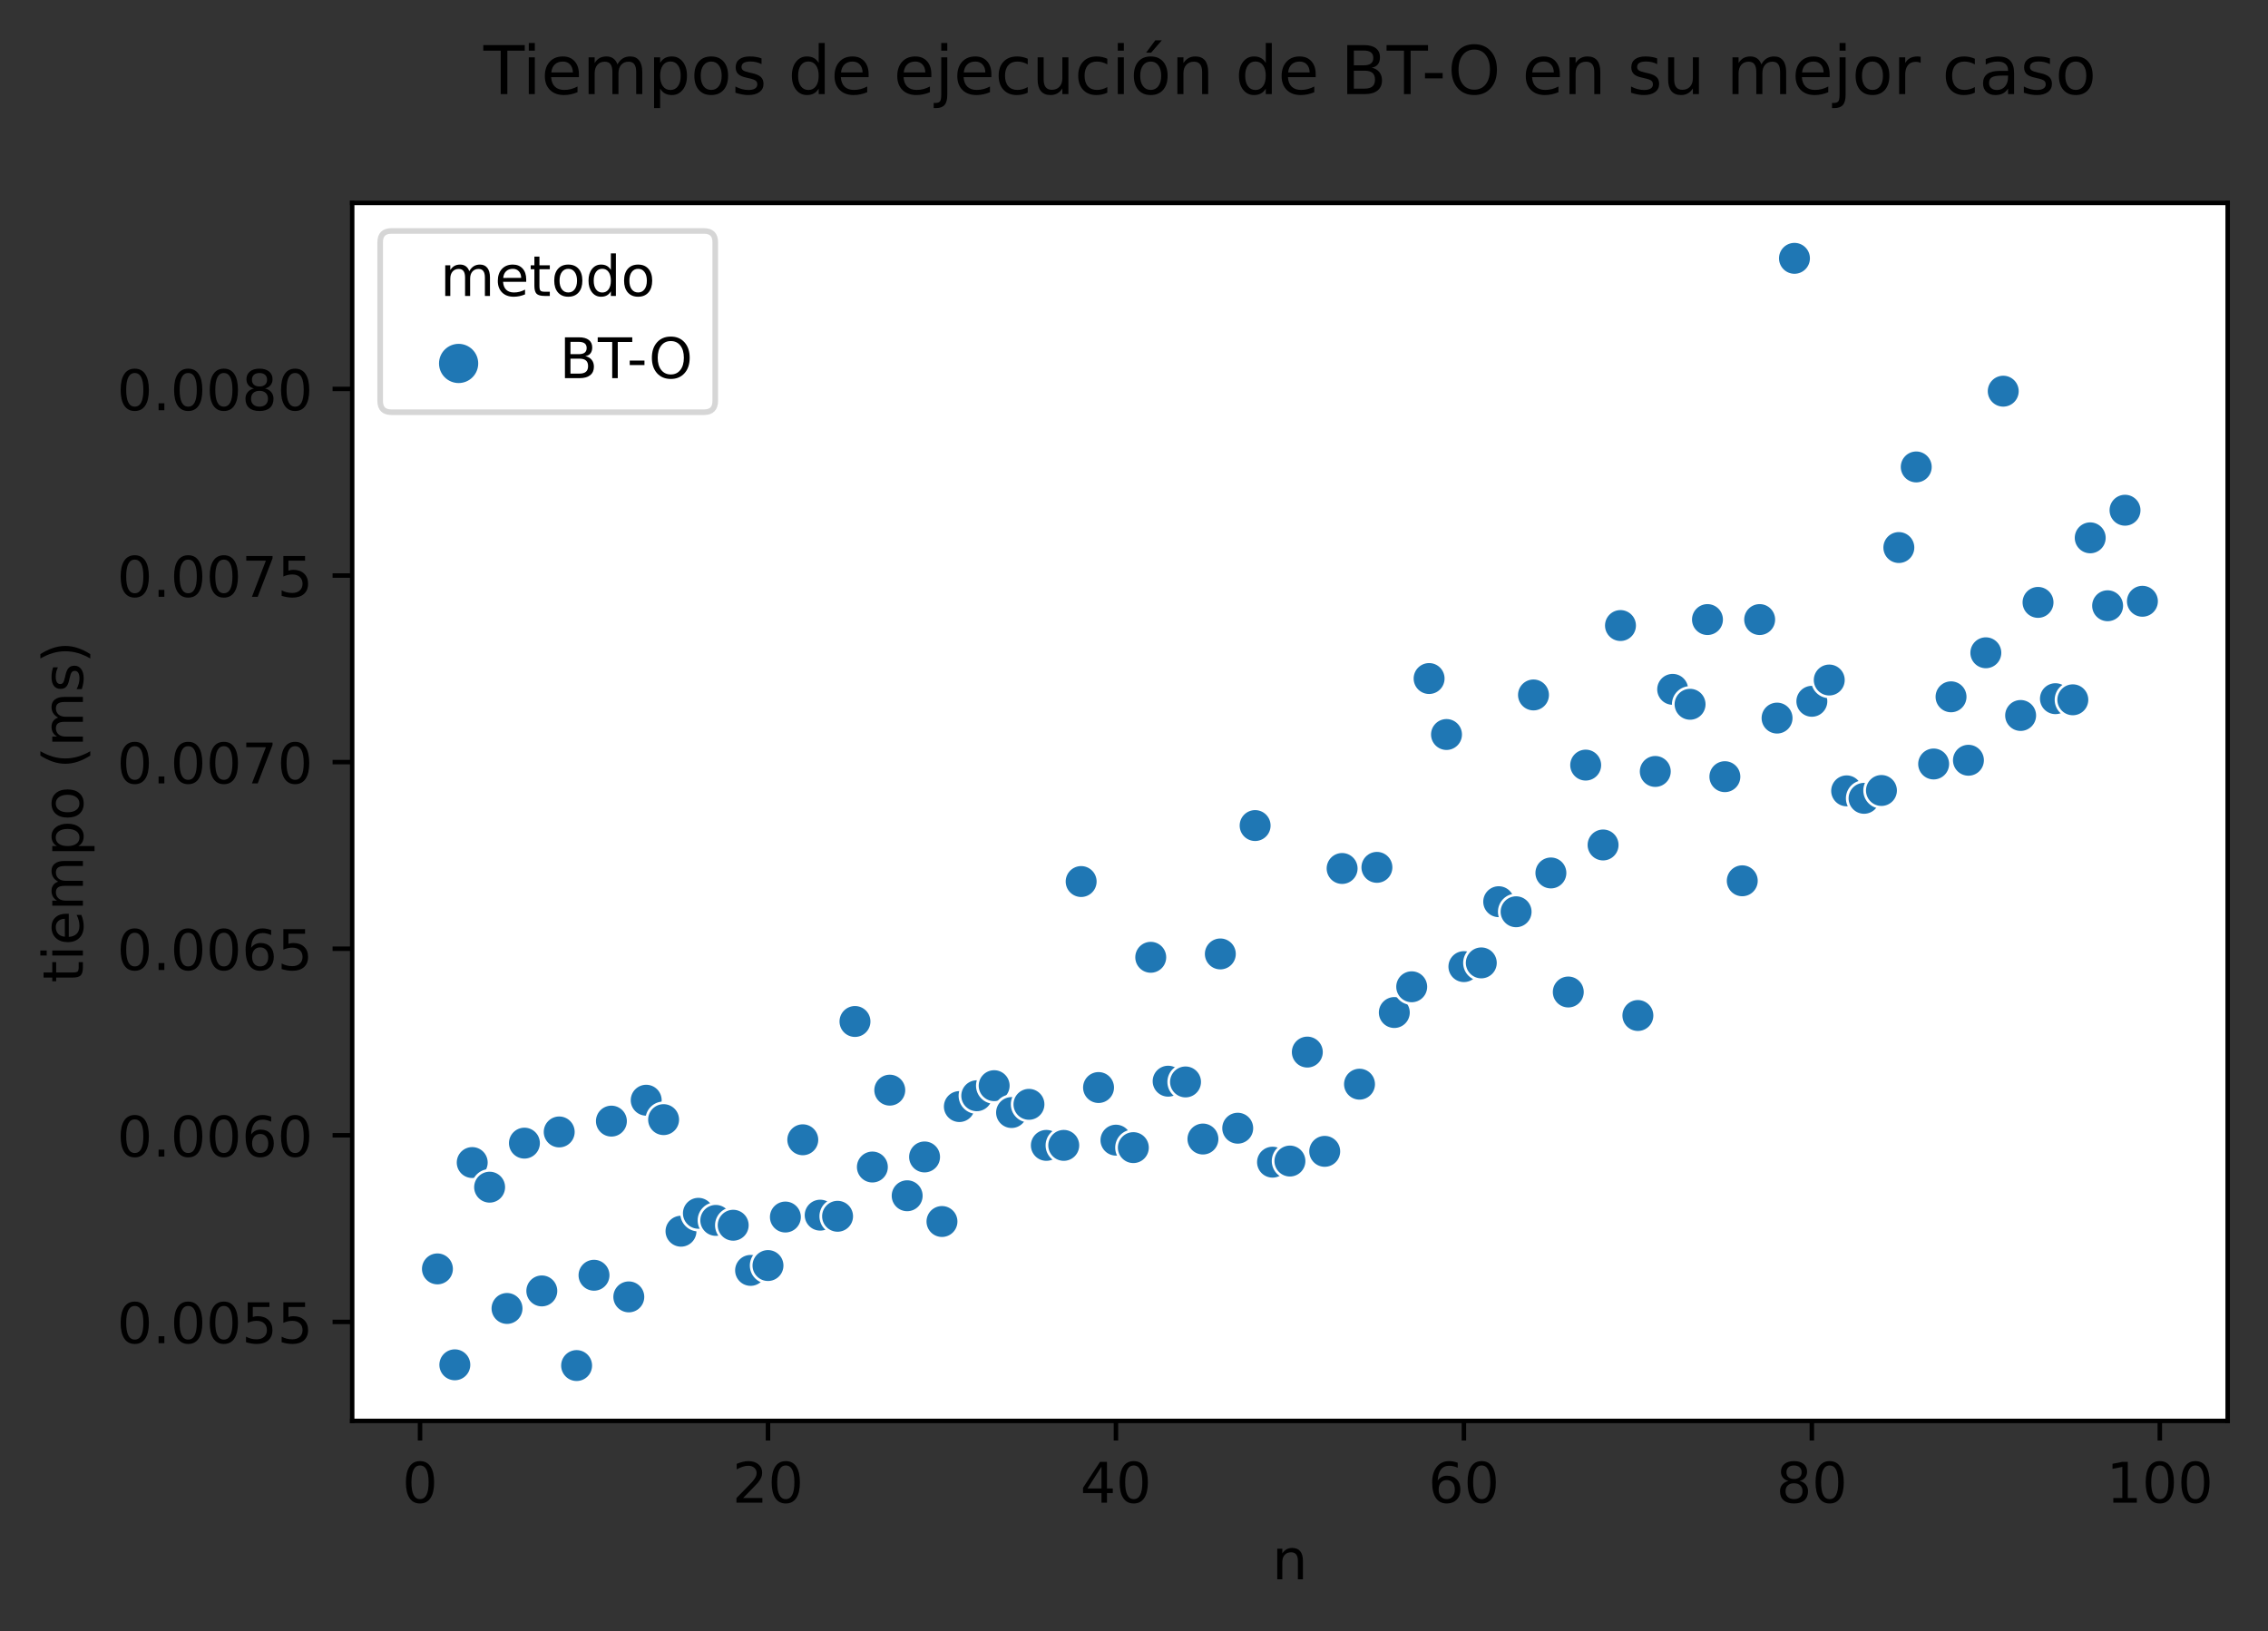 <?xml version="1.0" encoding="utf-8" standalone="no"?>
<!DOCTYPE svg PUBLIC "-//W3C//DTD SVG 1.1//EN"
  "http://www.w3.org/Graphics/SVG/1.1/DTD/svg11.dtd">
<!-- Created with matplotlib (https://matplotlib.org/) -->
<svg height="291.232pt" version="1.1" viewBox="0 0 404.869 291.232" width="404.869pt" xmlns="http://www.w3.org/2000/svg" xmlns:xlink="http://www.w3.org/1999/xlink">
 <rect x="0" y="0" width="404.869" height="291.232" fill="#333333" stroke="none"/>
 <defs>
  <style type="text/css">*{stroke-linecap:butt;stroke-linejoin:round;}</style>
 </defs>
 <g id="figure_1">
  <g id="patch_1">
   <path d="M 0 291.232 
L 404.869 291.232 
L 404.869 0 
L 0 0 
z
" style="fill:none;"/>
  </g>
  <g id="axes_1">
   <g id="patch_2">
    <path d="M 62.869 253.675 
L 397.669 253.675 
L 397.669 36.236 
L 62.869 36.236 
z
" style="fill:#ffffff;"/>
   </g>
   <g id="PathCollection_1">
    <defs>
     <path d="M 0 3 
C 0.796 3 1.559 2.684 2.121 2.121 
C 2.684 1.559 3 0.796 3 -0 
C 3 -0.796 2.684 -1.559 2.121 -2.121 
C 1.559 -2.684 0.796 -3 0 -3 
C -0.796 -3 -1.559 -2.684 -2.121 -2.121 
C -2.684 -1.559 -3 -0.796 -3 0 
C -3 0.796 -2.684 1.559 -2.121 2.121 
C -1.559 2.684 -0.796 3 0 3 
z
" id="C0_0_72061f972d"/>
    </defs>
    <g clip-path="url(#p418786cb87)">
     <use style="fill:#1f77b4;stroke:#ffffff;stroke-width:0.48;" x="78.087" xlink:href="#C0_0_72061f972d" y="226.536"/>
    </g>
    <g clip-path="url(#p418786cb87)">
     <use style="fill:#1f77b4;stroke:#ffffff;stroke-width:0.48;" x="81.193" xlink:href="#C0_0_72061f972d" y="243.659"/>
    </g>
    <g clip-path="url(#p418786cb87)">
     <use style="fill:#1f77b4;stroke:#ffffff;stroke-width:0.48;" x="84.298" xlink:href="#C0_0_72061f972d" y="207.549"/>
    </g>
    <g clip-path="url(#p418786cb87)">
     <use style="fill:#1f77b4;stroke:#ffffff;stroke-width:0.48;" x="87.404" xlink:href="#C0_0_72061f972d" y="211.946"/>
    </g>
    <g clip-path="url(#p418786cb87)">
     <use style="fill:#1f77b4;stroke:#ffffff;stroke-width:0.48;" x="90.51" xlink:href="#C0_0_72061f972d" y="233.598"/>
    </g>
    <g clip-path="url(#p418786cb87)">
     <use style="fill:#1f77b4;stroke:#ffffff;stroke-width:0.48;" x="93.616" xlink:href="#C0_0_72061f972d" y="204.084"/>
    </g>
    <g clip-path="url(#p418786cb87)">
     <use style="fill:#1f77b4;stroke:#ffffff;stroke-width:0.48;" x="96.721" xlink:href="#C0_0_72061f972d" y="230.467"/>
    </g>
    <g clip-path="url(#p418786cb87)">
     <use style="fill:#1f77b4;stroke:#ffffff;stroke-width:0.48;" x="99.827" xlink:href="#C0_0_72061f972d" y="202.085"/>
    </g>
    <g clip-path="url(#p418786cb87)">
     <use style="fill:#1f77b4;stroke:#ffffff;stroke-width:0.48;" x="102.933" xlink:href="#C0_0_72061f972d" y="243.792"/>
    </g>
    <g clip-path="url(#p418786cb87)">
     <use style="fill:#1f77b4;stroke:#ffffff;stroke-width:0.48;" x="106.039" xlink:href="#C0_0_72061f972d" y="227.669"/>
    </g>
    <g clip-path="url(#p418786cb87)">
     <use style="fill:#1f77b4;stroke:#ffffff;stroke-width:0.48;" x="109.144" xlink:href="#C0_0_72061f972d" y="200.153"/>
    </g>
    <g clip-path="url(#p418786cb87)">
     <use style="fill:#1f77b4;stroke:#ffffff;stroke-width:0.48;" x="112.25" xlink:href="#C0_0_72061f972d" y="231.533"/>
    </g>
    <g clip-path="url(#p418786cb87)">
     <use style="fill:#1f77b4;stroke:#ffffff;stroke-width:0.48;" x="115.356" xlink:href="#C0_0_72061f972d" y="196.422"/>
    </g>
    <g clip-path="url(#p418786cb87)">
     <use style="fill:#1f77b4;stroke:#ffffff;stroke-width:0.48;" x="118.462" xlink:href="#C0_0_72061f972d" y="199.887"/>
    </g>
    <g clip-path="url(#p418786cb87)">
     <use style="fill:#1f77b4;stroke:#ffffff;stroke-width:0.48;" x="121.567" xlink:href="#C0_0_72061f972d" y="219.807"/>
    </g>
    <g clip-path="url(#p418786cb87)">
     <use style="fill:#1f77b4;stroke:#ffffff;stroke-width:0.48;" x="124.673" xlink:href="#C0_0_72061f972d" y="216.609"/>
    </g>
    <g clip-path="url(#p418786cb87)">
     <use style="fill:#1f77b4;stroke:#ffffff;stroke-width:0.48;" x="127.779" xlink:href="#C0_0_72061f972d" y="217.875"/>
    </g>
    <g clip-path="url(#p418786cb87)">
     <use style="fill:#1f77b4;stroke:#ffffff;stroke-width:0.48;" x="130.885" xlink:href="#C0_0_72061f972d" y="218.741"/>
    </g>
    <g clip-path="url(#p418786cb87)">
     <use style="fill:#1f77b4;stroke:#ffffff;stroke-width:0.48;" x="133.99" xlink:href="#C0_0_72061f972d" y="226.803"/>
    </g>
    <g clip-path="url(#p418786cb87)">
     <use style="fill:#1f77b4;stroke:#ffffff;stroke-width:0.48;" x="137.096" xlink:href="#C0_0_72061f972d" y="225.937"/>
    </g>
    <g clip-path="url(#p418786cb87)">
     <use style="fill:#1f77b4;stroke:#ffffff;stroke-width:0.48;" x="140.202" xlink:href="#C0_0_72061f972d" y="217.276"/>
    </g>
    <g clip-path="url(#p418786cb87)">
     <use style="fill:#1f77b4;stroke:#ffffff;stroke-width:0.48;" x="143.308" xlink:href="#C0_0_72061f972d" y="203.484"/>
    </g>
    <g clip-path="url(#p418786cb87)">
     <use style="fill:#1f77b4;stroke:#ffffff;stroke-width:0.48;" x="146.413" xlink:href="#C0_0_72061f972d" y="216.942"/>
    </g>
    <g clip-path="url(#p418786cb87)">
     <use style="fill:#1f77b4;stroke:#ffffff;stroke-width:0.48;" x="149.519" xlink:href="#C0_0_72061f972d" y="217.142"/>
    </g>
    <g clip-path="url(#p418786cb87)">
     <use style="fill:#1f77b4;stroke:#ffffff;stroke-width:0.48;" x="152.625" xlink:href="#C0_0_72061f972d" y="182.365"/>
    </g>
    <g clip-path="url(#p418786cb87)">
     <use style="fill:#1f77b4;stroke:#ffffff;stroke-width:0.48;" x="155.731" xlink:href="#C0_0_72061f972d" y="208.348"/>
    </g>
    <g clip-path="url(#p418786cb87)">
     <use style="fill:#1f77b4;stroke:#ffffff;stroke-width:0.48;" x="158.836" xlink:href="#C0_0_72061f972d" y="194.624"/>
    </g>
    <g clip-path="url(#p418786cb87)">
     <use style="fill:#1f77b4;stroke:#ffffff;stroke-width:0.48;" x="161.942" xlink:href="#C0_0_72061f972d" y="213.478"/>
    </g>
    <g clip-path="url(#p418786cb87)">
     <use style="fill:#1f77b4;stroke:#ffffff;stroke-width:0.48;" x="165.048" xlink:href="#C0_0_72061f972d" y="206.549"/>
    </g>
    <g clip-path="url(#p418786cb87)">
     <use style="fill:#1f77b4;stroke:#ffffff;stroke-width:0.48;" x="168.154" xlink:href="#C0_0_72061f972d" y="218.075"/>
    </g>
    <g clip-path="url(#p418786cb87)">
     <use style="fill:#1f77b4;stroke:#ffffff;stroke-width:0.48;" x="171.259" xlink:href="#C0_0_72061f972d" y="197.555"/>
    </g>
    <g clip-path="url(#p418786cb87)">
     <use style="fill:#1f77b4;stroke:#ffffff;stroke-width:0.48;" x="174.365" xlink:href="#C0_0_72061f972d" y="195.623"/>
    </g>
    <g clip-path="url(#p418786cb87)">
     <use style="fill:#1f77b4;stroke:#ffffff;stroke-width:0.48;" x="177.471" xlink:href="#C0_0_72061f972d" y="193.824"/>
    </g>
    <g clip-path="url(#p418786cb87)">
     <use style="fill:#1f77b4;stroke:#ffffff;stroke-width:0.48;" x="180.577" xlink:href="#C0_0_72061f972d" y="198.621"/>
    </g>
    <g clip-path="url(#p418786cb87)">
     <use style="fill:#1f77b4;stroke:#ffffff;stroke-width:0.48;" x="183.682" xlink:href="#C0_0_72061f972d" y="197.155"/>
    </g>
    <g clip-path="url(#p418786cb87)">
     <use style="fill:#1f77b4;stroke:#ffffff;stroke-width:0.48;" x="186.788" xlink:href="#C0_0_72061f972d" y="204.484"/>
    </g>
    <g clip-path="url(#p418786cb87)">
     <use style="fill:#1f77b4;stroke:#ffffff;stroke-width:0.48;" x="189.894" xlink:href="#C0_0_72061f972d" y="204.484"/>
    </g>
    <g clip-path="url(#p418786cb87)">
     <use style="fill:#1f77b4;stroke:#ffffff;stroke-width:0.48;" x="193" xlink:href="#C0_0_72061f972d" y="157.381"/>
    </g>
    <g clip-path="url(#p418786cb87)">
     <use style="fill:#1f77b4;stroke:#ffffff;stroke-width:0.48;" x="196.105" xlink:href="#C0_0_72061f972d" y="194.157"/>
    </g>
    <g clip-path="url(#p418786cb87)">
     <use style="fill:#1f77b4;stroke:#ffffff;stroke-width:0.48;" x="199.211" xlink:href="#C0_0_72061f972d" y="203.551"/>
    </g>
    <g clip-path="url(#p418786cb87)">
     <use style="fill:#1f77b4;stroke:#ffffff;stroke-width:0.48;" x="202.317" xlink:href="#C0_0_72061f972d" y="204.884"/>
    </g>
    <g clip-path="url(#p418786cb87)">
     <use style="fill:#1f77b4;stroke:#ffffff;stroke-width:0.48;" x="205.423" xlink:href="#C0_0_72061f972d" y="170.905"/>
    </g>
    <g clip-path="url(#p418786cb87)">
     <use style="fill:#1f77b4;stroke:#ffffff;stroke-width:0.48;" x="208.528" xlink:href="#C0_0_72061f972d" y="193.025"/>
    </g>
    <g clip-path="url(#p418786cb87)">
     <use style="fill:#1f77b4;stroke:#ffffff;stroke-width:0.48;" x="211.634" xlink:href="#C0_0_72061f972d" y="193.158"/>
    </g>
    <g clip-path="url(#p418786cb87)">
     <use style="fill:#1f77b4;stroke:#ffffff;stroke-width:0.48;" x="214.74" xlink:href="#C0_0_72061f972d" y="203.351"/>
    </g>
    <g clip-path="url(#p418786cb87)">
     <use style="fill:#1f77b4;stroke:#ffffff;stroke-width:0.48;" x="217.846" xlink:href="#C0_0_72061f972d" y="170.306"/>
    </g>
    <g clip-path="url(#p418786cb87)">
     <use style="fill:#1f77b4;stroke:#ffffff;stroke-width:0.48;" x="220.951" xlink:href="#C0_0_72061f972d" y="201.419"/>
    </g>
    <g clip-path="url(#p418786cb87)">
     <use style="fill:#1f77b4;stroke:#ffffff;stroke-width:0.48;" x="224.057" xlink:href="#C0_0_72061f972d" y="147.387"/>
    </g>
    <g clip-path="url(#p418786cb87)">
     <use style="fill:#1f77b4;stroke:#ffffff;stroke-width:0.48;" x="227.163" xlink:href="#C0_0_72061f972d" y="207.482"/>
    </g>
    <g clip-path="url(#p418786cb87)">
     <use style="fill:#1f77b4;stroke:#ffffff;stroke-width:0.48;" x="230.269" xlink:href="#C0_0_72061f972d" y="207.282"/>
    </g>
    <g clip-path="url(#p418786cb87)">
     <use style="fill:#1f77b4;stroke:#ffffff;stroke-width:0.48;" x="233.375" xlink:href="#C0_0_72061f972d" y="187.828"/>
    </g>
    <g clip-path="url(#p418786cb87)">
     <use style="fill:#1f77b4;stroke:#ffffff;stroke-width:0.48;" x="236.48" xlink:href="#C0_0_72061f972d" y="205.55"/>
    </g>
    <g clip-path="url(#p418786cb87)">
     <use style="fill:#1f77b4;stroke:#ffffff;stroke-width:0.48;" x="239.586" xlink:href="#C0_0_72061f972d" y="155.049"/>
    </g>
    <g clip-path="url(#p418786cb87)">
     <use style="fill:#1f77b4;stroke:#ffffff;stroke-width:0.48;" x="242.692" xlink:href="#C0_0_72061f972d" y="193.558"/>
    </g>
    <g clip-path="url(#p418786cb87)">
     <use style="fill:#1f77b4;stroke:#ffffff;stroke-width:0.48;" x="245.798" xlink:href="#C0_0_72061f972d" y="154.849"/>
    </g>
    <g clip-path="url(#p418786cb87)">
     <use style="fill:#1f77b4;stroke:#ffffff;stroke-width:0.48;" x="248.903" xlink:href="#C0_0_72061f972d" y="180.766"/>
    </g>
    <g clip-path="url(#p418786cb87)">
     <use style="fill:#1f77b4;stroke:#ffffff;stroke-width:0.48;" x="252.009" xlink:href="#C0_0_72061f972d" y="176.169"/>
    </g>
    <g clip-path="url(#p418786cb87)">
     <use style="fill:#1f77b4;stroke:#ffffff;stroke-width:0.48;" x="255.115" xlink:href="#C0_0_72061f972d" y="121.138"/>
    </g>
    <g clip-path="url(#p418786cb87)">
     <use style="fill:#1f77b4;stroke:#ffffff;stroke-width:0.48;" x="258.221" xlink:href="#C0_0_72061f972d" y="131.131"/>
    </g>
    <g clip-path="url(#p418786cb87)">
     <use style="fill:#1f77b4;stroke:#ffffff;stroke-width:0.48;" x="261.326" xlink:href="#C0_0_72061f972d" y="172.571"/>
    </g>
    <g clip-path="url(#p418786cb87)">
     <use style="fill:#1f77b4;stroke:#ffffff;stroke-width:0.48;" x="264.432" xlink:href="#C0_0_72061f972d" y="171.905"/>
    </g>
    <g clip-path="url(#p418786cb87)">
     <use style="fill:#1f77b4;stroke:#ffffff;stroke-width:0.48;" x="267.538" xlink:href="#C0_0_72061f972d" y="160.979"/>
    </g>
    <g clip-path="url(#p418786cb87)">
     <use style="fill:#1f77b4;stroke:#ffffff;stroke-width:0.48;" x="270.644" xlink:href="#C0_0_72061f972d" y="162.777"/>
    </g>
    <g clip-path="url(#p418786cb87)">
     <use style="fill:#1f77b4;stroke:#ffffff;stroke-width:0.48;" x="273.749" xlink:href="#C0_0_72061f972d" y="124.069"/>
    </g>
    <g clip-path="url(#p418786cb87)">
     <use style="fill:#1f77b4;stroke:#ffffff;stroke-width:0.48;" x="276.855" xlink:href="#C0_0_72061f972d" y="155.848"/>
    </g>
    <g clip-path="url(#p418786cb87)">
     <use style="fill:#1f77b4;stroke:#ffffff;stroke-width:0.48;" x="279.961" xlink:href="#C0_0_72061f972d" y="177.101"/>
    </g>
    <g clip-path="url(#p418786cb87)">
     <use style="fill:#1f77b4;stroke:#ffffff;stroke-width:0.48;" x="283.067" xlink:href="#C0_0_72061f972d" y="136.594"/>
    </g>
    <g clip-path="url(#p418786cb87)">
     <use style="fill:#1f77b4;stroke:#ffffff;stroke-width:0.48;" x="286.172" xlink:href="#C0_0_72061f972d" y="150.852"/>
    </g>
    <g clip-path="url(#p418786cb87)">
     <use style="fill:#1f77b4;stroke:#ffffff;stroke-width:0.48;" x="289.278" xlink:href="#C0_0_72061f972d" y="111.677"/>
    </g>
    <g clip-path="url(#p418786cb87)">
     <use style="fill:#1f77b4;stroke:#ffffff;stroke-width:0.48;" x="292.384" xlink:href="#C0_0_72061f972d" y="181.299"/>
    </g>
    <g clip-path="url(#p418786cb87)">
     <use style="fill:#1f77b4;stroke:#ffffff;stroke-width:0.48;" x="295.49" xlink:href="#C0_0_72061f972d" y="137.727"/>
    </g>
    <g clip-path="url(#p418786cb87)">
     <use style="fill:#1f77b4;stroke:#ffffff;stroke-width:0.48;" x="298.595" xlink:href="#C0_0_72061f972d" y="123.07"/>
    </g>
    <g clip-path="url(#p418786cb87)">
     <use style="fill:#1f77b4;stroke:#ffffff;stroke-width:0.48;" x="301.701" xlink:href="#C0_0_72061f972d" y="125.735"/>
    </g>
    <g clip-path="url(#p418786cb87)">
     <use style="fill:#1f77b4;stroke:#ffffff;stroke-width:0.48;" x="304.807" xlink:href="#C0_0_72061f972d" y="110.611"/>
    </g>
    <g clip-path="url(#p418786cb87)">
     <use style="fill:#1f77b4;stroke:#ffffff;stroke-width:0.48;" x="307.913" xlink:href="#C0_0_72061f972d" y="138.66"/>
    </g>
    <g clip-path="url(#p418786cb87)">
     <use style="fill:#1f77b4;stroke:#ffffff;stroke-width:0.48;" x="311.018" xlink:href="#C0_0_72061f972d" y="157.248"/>
    </g>
    <g clip-path="url(#p418786cb87)">
     <use style="fill:#1f77b4;stroke:#ffffff;stroke-width:0.48;" x="314.124" xlink:href="#C0_0_72061f972d" y="110.611"/>
    </g>
    <g clip-path="url(#p418786cb87)">
     <use style="fill:#1f77b4;stroke:#ffffff;stroke-width:0.48;" x="317.23" xlink:href="#C0_0_72061f972d" y="128.2"/>
    </g>
    <g clip-path="url(#p418786cb87)">
     <use style="fill:#1f77b4;stroke:#ffffff;stroke-width:0.48;" x="320.336" xlink:href="#C0_0_72061f972d" y="46.119"/>
    </g>
    <g clip-path="url(#p418786cb87)">
     <use style="fill:#1f77b4;stroke:#ffffff;stroke-width:0.48;" x="323.441" xlink:href="#C0_0_72061f972d" y="125.202"/>
    </g>
    <g clip-path="url(#p418786cb87)">
     <use style="fill:#1f77b4;stroke:#ffffff;stroke-width:0.48;" x="326.547" xlink:href="#C0_0_72061f972d" y="121.404"/>
    </g>
    <g clip-path="url(#p418786cb87)">
     <use style="fill:#1f77b4;stroke:#ffffff;stroke-width:0.48;" x="329.653" xlink:href="#C0_0_72061f972d" y="141.191"/>
    </g>
    <g clip-path="url(#p418786cb87)">
     <use style="fill:#1f77b4;stroke:#ffffff;stroke-width:0.48;" x="332.759" xlink:href="#C0_0_72061f972d" y="142.524"/>
    </g>
    <g clip-path="url(#p418786cb87)">
     <use style="fill:#1f77b4;stroke:#ffffff;stroke-width:0.48;" x="335.864" xlink:href="#C0_0_72061f972d" y="141.125"/>
    </g>
    <g clip-path="url(#p418786cb87)">
     <use style="fill:#1f77b4;stroke:#ffffff;stroke-width:0.48;" x="338.97" xlink:href="#C0_0_72061f972d" y="97.753"/>
    </g>
    <g clip-path="url(#p418786cb87)">
     <use style="fill:#1f77b4;stroke:#ffffff;stroke-width:0.48;" x="342.076" xlink:href="#C0_0_72061f972d" y="83.362"/>
    </g>
    <g clip-path="url(#p418786cb87)">
     <use style="fill:#1f77b4;stroke:#ffffff;stroke-width:0.48;" x="345.182" xlink:href="#C0_0_72061f972d" y="136.394"/>
    </g>
    <g clip-path="url(#p418786cb87)">
     <use style="fill:#1f77b4;stroke:#ffffff;stroke-width:0.48;" x="348.287" xlink:href="#C0_0_72061f972d" y="124.402"/>
    </g>
    <g clip-path="url(#p418786cb87)">
     <use style="fill:#1f77b4;stroke:#ffffff;stroke-width:0.48;" x="351.393" xlink:href="#C0_0_72061f972d" y="135.728"/>
    </g>
    <g clip-path="url(#p418786cb87)">
     <use style="fill:#1f77b4;stroke:#ffffff;stroke-width:0.48;" x="354.499" xlink:href="#C0_0_72061f972d" y="116.54"/>
    </g>
    <g clip-path="url(#p418786cb87)">
     <use style="fill:#1f77b4;stroke:#ffffff;stroke-width:0.48;" x="357.605" xlink:href="#C0_0_72061f972d" y="69.837"/>
    </g>
    <g clip-path="url(#p418786cb87)">
     <use style="fill:#1f77b4;stroke:#ffffff;stroke-width:0.48;" x="360.71" xlink:href="#C0_0_72061f972d" y="127.733"/>
    </g>
    <g clip-path="url(#p418786cb87)">
     <use style="fill:#1f77b4;stroke:#ffffff;stroke-width:0.48;" x="363.816" xlink:href="#C0_0_72061f972d" y="107.546"/>
    </g>
    <g clip-path="url(#p418786cb87)">
     <use style="fill:#1f77b4;stroke:#ffffff;stroke-width:0.48;" x="366.922" xlink:href="#C0_0_72061f972d" y="124.735"/>
    </g>
    <g clip-path="url(#p418786cb87)">
     <use style="fill:#1f77b4;stroke:#ffffff;stroke-width:0.48;" x="370.028" xlink:href="#C0_0_72061f972d" y="124.935"/>
    </g>
    <g clip-path="url(#p418786cb87)">
     <use style="fill:#1f77b4;stroke:#ffffff;stroke-width:0.48;" x="373.133" xlink:href="#C0_0_72061f972d" y="96.02"/>
    </g>
    <g clip-path="url(#p418786cb87)">
     <use style="fill:#1f77b4;stroke:#ffffff;stroke-width:0.48;" x="376.239" xlink:href="#C0_0_72061f972d" y="108.146"/>
    </g>
    <g clip-path="url(#p418786cb87)">
     <use style="fill:#1f77b4;stroke:#ffffff;stroke-width:0.48;" x="379.345" xlink:href="#C0_0_72061f972d" y="91.09"/>
    </g>
    <g clip-path="url(#p418786cb87)">
     <use style="fill:#1f77b4;stroke:#ffffff;stroke-width:0.48;" x="382.451" xlink:href="#C0_0_72061f972d" y="107.346"/>
    </g>
   </g>
   <g id="PathCollection_2"/>
   <g id="matplotlib.axis_1">
    <g id="xtick_1">
     <g id="line2d_1">
      <defs>
       <path d="M 0 0 
L 0 3.5 
" id="mb4e3240fd5" style="stroke:#000000;stroke-width:0.8;"/>
      </defs>
      <g>
       <use style="stroke:#000000;stroke-width:0.8;" x="74.981" xlink:href="#mb4e3240fd5" y="253.675"/>
      </g>
     </g>
     <g id="text_1">
      <!-- 0 -->
      <g transform="translate(71.8 268.274)scale(0.1 -0.1)">
       <defs>
        <path d="M 31.781 66.406 
Q 24.172 66.406 20.328 58.906 
Q 16.5 51.422 16.5 36.375 
Q 16.5 21.391 20.328 13.891 
Q 24.172 6.391 31.781 6.391 
Q 39.453 6.391 43.281 13.891 
Q 47.125 21.391 47.125 36.375 
Q 47.125 51.422 43.281 58.906 
Q 39.453 66.406 31.781 66.406 
z
M 31.781 74.219 
Q 44.047 74.219 50.516 64.516 
Q 56.984 54.828 56.984 36.375 
Q 56.984 17.969 50.516 8.266 
Q 44.047 -1.422 31.781 -1.422 
Q 19.531 -1.422 13.062 8.266 
Q 6.594 17.969 6.594 36.375 
Q 6.594 54.828 13.062 64.516 
Q 19.531 74.219 31.781 74.219 
z
" id="DejaVuSans-48"/>
       </defs>
       <use xlink:href="#DejaVuSans-48"/>
      </g>
     </g>
    </g>
    <g id="xtick_2">
     <g id="line2d_2">
      <g>
       <use style="stroke:#000000;stroke-width:0.8;" x="137.096" xlink:href="#mb4e3240fd5" y="253.675"/>
      </g>
     </g>
     <g id="text_2">
      <!-- 20 -->
      <g transform="translate(130.734 268.274)scale(0.1 -0.1)">
       <defs>
        <path d="M 19.188 8.297 
L 53.609 8.297 
L 53.609 0 
L 7.328 0 
L 7.328 8.297 
Q 12.938 14.109 22.625 23.891 
Q 32.328 33.688 34.812 36.531 
Q 39.547 41.844 41.422 45.531 
Q 43.312 49.219 43.312 52.781 
Q 43.312 58.594 39.234 62.25 
Q 35.156 65.922 28.609 65.922 
Q 23.969 65.922 18.812 64.312 
Q 13.672 62.703 7.812 59.422 
L 7.812 69.391 
Q 13.766 71.781 18.938 73 
Q 24.125 74.219 28.422 74.219 
Q 39.75 74.219 46.484 68.547 
Q 53.219 62.891 53.219 53.422 
Q 53.219 48.922 51.531 44.891 
Q 49.859 40.875 45.406 35.406 
Q 44.188 33.984 37.641 27.219 
Q 31.109 20.453 19.188 8.297 
z
" id="DejaVuSans-50"/>
       </defs>
       <use xlink:href="#DejaVuSans-50"/>
       <use x="63.623" xlink:href="#DejaVuSans-48"/>
      </g>
     </g>
    </g>
    <g id="xtick_3">
     <g id="line2d_3">
      <g>
       <use style="stroke:#000000;stroke-width:0.8;" x="199.211" xlink:href="#mb4e3240fd5" y="253.675"/>
      </g>
     </g>
     <g id="text_3">
      <!-- 40 -->
      <g transform="translate(192.849 268.274)scale(0.1 -0.1)">
       <defs>
        <path d="M 37.797 64.312 
L 12.891 25.391 
L 37.797 25.391 
z
M 35.203 72.906 
L 47.609 72.906 
L 47.609 25.391 
L 58.016 25.391 
L 58.016 17.188 
L 47.609 17.188 
L 47.609 0 
L 37.797 0 
L 37.797 17.188 
L 4.891 17.188 
L 4.891 26.703 
z
" id="DejaVuSans-52"/>
       </defs>
       <use xlink:href="#DejaVuSans-52"/>
       <use x="63.623" xlink:href="#DejaVuSans-48"/>
      </g>
     </g>
    </g>
    <g id="xtick_4">
     <g id="line2d_4">
      <g>
       <use style="stroke:#000000;stroke-width:0.8;" x="261.326" xlink:href="#mb4e3240fd5" y="253.675"/>
      </g>
     </g>
     <g id="text_4">
      <!-- 60 -->
      <g transform="translate(254.964 268.274)scale(0.1 -0.1)">
       <defs>
        <path d="M 33.016 40.375 
Q 26.375 40.375 22.484 35.828 
Q 18.609 31.297 18.609 23.391 
Q 18.609 15.531 22.484 10.953 
Q 26.375 6.391 33.016 6.391 
Q 39.656 6.391 43.531 10.953 
Q 47.406 15.531 47.406 23.391 
Q 47.406 31.297 43.531 35.828 
Q 39.656 40.375 33.016 40.375 
z
M 52.594 71.297 
L 52.594 62.312 
Q 48.875 64.062 45.094 64.984 
Q 41.312 65.922 37.594 65.922 
Q 27.828 65.922 22.672 59.328 
Q 17.531 52.734 16.797 39.406 
Q 19.672 43.656 24.016 45.922 
Q 28.375 48.188 33.594 48.188 
Q 44.578 48.188 50.953 41.516 
Q 57.328 34.859 57.328 23.391 
Q 57.328 12.156 50.688 5.359 
Q 44.047 -1.422 33.016 -1.422 
Q 20.359 -1.422 13.672 8.266 
Q 6.984 17.969 6.984 36.375 
Q 6.984 53.656 15.188 63.938 
Q 23.391 74.219 37.203 74.219 
Q 40.922 74.219 44.703 73.484 
Q 48.484 72.75 52.594 71.297 
z
" id="DejaVuSans-54"/>
       </defs>
       <use xlink:href="#DejaVuSans-54"/>
       <use x="63.623" xlink:href="#DejaVuSans-48"/>
      </g>
     </g>
    </g>
    <g id="xtick_5">
     <g id="line2d_5">
      <g>
       <use style="stroke:#000000;stroke-width:0.8;" x="323.441" xlink:href="#mb4e3240fd5" y="253.675"/>
      </g>
     </g>
     <g id="text_5">
      <!-- 80 -->
      <g transform="translate(317.079 268.274)scale(0.1 -0.1)">
       <defs>
        <path d="M 31.781 34.625 
Q 24.75 34.625 20.719 30.859 
Q 16.703 27.094 16.703 20.516 
Q 16.703 13.922 20.719 10.156 
Q 24.75 6.391 31.781 6.391 
Q 38.812 6.391 42.859 10.172 
Q 46.922 13.969 46.922 20.516 
Q 46.922 27.094 42.891 30.859 
Q 38.875 34.625 31.781 34.625 
z
M 21.922 38.812 
Q 15.578 40.375 12.031 44.719 
Q 8.5 49.078 8.5 55.328 
Q 8.5 64.062 14.719 69.141 
Q 20.953 74.219 31.781 74.219 
Q 42.672 74.219 48.875 69.141 
Q 55.078 64.062 55.078 55.328 
Q 55.078 49.078 51.531 44.719 
Q 48 40.375 41.703 38.812 
Q 48.828 37.156 52.797 32.312 
Q 56.781 27.484 56.781 20.516 
Q 56.781 9.906 50.312 4.234 
Q 43.844 -1.422 31.781 -1.422 
Q 19.734 -1.422 13.25 4.234 
Q 6.781 9.906 6.781 20.516 
Q 6.781 27.484 10.781 32.312 
Q 14.797 37.156 21.922 38.812 
z
M 18.312 54.391 
Q 18.312 48.734 21.844 45.562 
Q 25.391 42.391 31.781 42.391 
Q 38.141 42.391 41.719 45.562 
Q 45.312 48.734 45.312 54.391 
Q 45.312 60.062 41.719 63.234 
Q 38.141 66.406 31.781 66.406 
Q 25.391 66.406 21.844 63.234 
Q 18.312 60.062 18.312 54.391 
z
" id="DejaVuSans-56"/>
       </defs>
       <use xlink:href="#DejaVuSans-56"/>
       <use x="63.623" xlink:href="#DejaVuSans-48"/>
      </g>
     </g>
    </g>
    <g id="xtick_6">
     <g id="line2d_6">
      <g>
       <use style="stroke:#000000;stroke-width:0.8;" x="385.556" xlink:href="#mb4e3240fd5" y="253.675"/>
      </g>
     </g>
     <g id="text_6">
      <!-- 100 -->
      <g transform="translate(376.013 268.274)scale(0.1 -0.1)">
       <defs>
        <path d="M 12.406 8.297 
L 28.516 8.297 
L 28.516 63.922 
L 10.984 60.406 
L 10.984 69.391 
L 28.422 72.906 
L 38.281 72.906 
L 38.281 8.297 
L 54.391 8.297 
L 54.391 0 
L 12.406 0 
z
" id="DejaVuSans-49"/>
       </defs>
       <use xlink:href="#DejaVuSans-49"/>
       <use x="63.623" xlink:href="#DejaVuSans-48"/>
       <use x="127.246" xlink:href="#DejaVuSans-48"/>
      </g>
     </g>
    </g>
    <g id="text_7">
     <!-- n -->
     <g transform="translate(227.1 281.952)scale(0.1 -0.1)">
      <defs>
       <path d="M 54.891 33.016 
L 54.891 0 
L 45.906 0 
L 45.906 32.719 
Q 45.906 40.484 42.875 44.328 
Q 39.844 48.188 33.797 48.188 
Q 26.516 48.188 22.312 43.547 
Q 18.109 38.922 18.109 30.906 
L 18.109 0 
L 9.078 0 
L 9.078 54.688 
L 18.109 54.688 
L 18.109 46.188 
Q 21.344 51.125 25.703 53.562 
Q 30.078 56 35.797 56 
Q 45.219 56 50.047 50.172 
Q 54.891 44.344 54.891 33.016 
z
" id="DejaVuSans-110"/>
      </defs>
      <use xlink:href="#DejaVuSans-110"/>
     </g>
    </g>
   </g>
   <g id="matplotlib.axis_2">
    <g id="ytick_1">
     <g id="line2d_7">
      <defs>
       <path d="M 0 0 
L -3.5 0 
" id="mb64255bee3" style="stroke:#000000;stroke-width:0.8;"/>
      </defs>
      <g>
       <use style="stroke:#000000;stroke-width:0.8;" x="62.869" xlink:href="#mb64255bee3" y="235.997"/>
      </g>
     </g>
     <g id="text_8">
      <!-- 0.0055 -->
      <g transform="translate(20.878 239.796)scale(0.1 -0.1)">
       <defs>
        <path d="M 10.688 12.406 
L 21 12.406 
L 21 0 
L 10.688 0 
z
" id="DejaVuSans-46"/>
        <path d="M 10.797 72.906 
L 49.516 72.906 
L 49.516 64.594 
L 19.828 64.594 
L 19.828 46.734 
Q 21.969 47.469 24.109 47.828 
Q 26.266 48.188 28.422 48.188 
Q 40.625 48.188 47.75 41.5 
Q 54.891 34.812 54.891 23.391 
Q 54.891 11.625 47.562 5.094 
Q 40.234 -1.422 26.906 -1.422 
Q 22.312 -1.422 17.547 -0.641 
Q 12.797 0.141 7.719 1.703 
L 7.719 11.625 
Q 12.109 9.234 16.797 8.062 
Q 21.484 6.891 26.703 6.891 
Q 35.156 6.891 40.078 11.328 
Q 45.016 15.766 45.016 23.391 
Q 45.016 31 40.078 35.438 
Q 35.156 39.891 26.703 39.891 
Q 22.75 39.891 18.812 39.016 
Q 14.891 38.141 10.797 36.281 
z
" id="DejaVuSans-53"/>
       </defs>
       <use xlink:href="#DejaVuSans-48"/>
       <use x="63.623" xlink:href="#DejaVuSans-46"/>
       <use x="95.41" xlink:href="#DejaVuSans-48"/>
       <use x="159.033" xlink:href="#DejaVuSans-48"/>
       <use x="222.656" xlink:href="#DejaVuSans-53"/>
       <use x="286.279" xlink:href="#DejaVuSans-53"/>
      </g>
     </g>
    </g>
    <g id="ytick_2">
     <g id="line2d_8">
      <g>
       <use style="stroke:#000000;stroke-width:0.8;" x="62.869" xlink:href="#mb64255bee3" y="202.685"/>
      </g>
     </g>
     <g id="text_9">
      <!-- 0.0060 -->
      <g transform="translate(20.878 206.484)scale(0.1 -0.1)">
       <use xlink:href="#DejaVuSans-48"/>
       <use x="63.623" xlink:href="#DejaVuSans-46"/>
       <use x="95.41" xlink:href="#DejaVuSans-48"/>
       <use x="159.033" xlink:href="#DejaVuSans-48"/>
       <use x="222.656" xlink:href="#DejaVuSans-54"/>
       <use x="286.279" xlink:href="#DejaVuSans-48"/>
      </g>
     </g>
    </g>
    <g id="ytick_3">
     <g id="line2d_9">
      <g>
       <use style="stroke:#000000;stroke-width:0.8;" x="62.869" xlink:href="#mb64255bee3" y="169.373"/>
      </g>
     </g>
     <g id="text_10">
      <!-- 0.0065 -->
      <g transform="translate(20.878 173.172)scale(0.1 -0.1)">
       <use xlink:href="#DejaVuSans-48"/>
       <use x="63.623" xlink:href="#DejaVuSans-46"/>
       <use x="95.41" xlink:href="#DejaVuSans-48"/>
       <use x="159.033" xlink:href="#DejaVuSans-48"/>
       <use x="222.656" xlink:href="#DejaVuSans-54"/>
       <use x="286.279" xlink:href="#DejaVuSans-53"/>
      </g>
     </g>
    </g>
    <g id="ytick_4">
     <g id="line2d_10">
      <g>
       <use style="stroke:#000000;stroke-width:0.8;" x="62.869" xlink:href="#mb64255bee3" y="136.061"/>
      </g>
     </g>
     <g id="text_11">
      <!-- 0.0070 -->
      <g transform="translate(20.878 139.86)scale(0.1 -0.1)">
       <defs>
        <path d="M 8.203 72.906 
L 55.078 72.906 
L 55.078 68.703 
L 28.609 0 
L 18.312 0 
L 43.219 64.594 
L 8.203 64.594 
z
" id="DejaVuSans-55"/>
       </defs>
       <use xlink:href="#DejaVuSans-48"/>
       <use x="63.623" xlink:href="#DejaVuSans-46"/>
       <use x="95.41" xlink:href="#DejaVuSans-48"/>
       <use x="159.033" xlink:href="#DejaVuSans-48"/>
       <use x="222.656" xlink:href="#DejaVuSans-55"/>
       <use x="286.279" xlink:href="#DejaVuSans-48"/>
      </g>
     </g>
    </g>
    <g id="ytick_5">
     <g id="line2d_11">
      <g>
       <use style="stroke:#000000;stroke-width:0.8;" x="62.869" xlink:href="#mb64255bee3" y="102.749"/>
      </g>
     </g>
     <g id="text_12">
      <!-- 0.0075 -->
      <g transform="translate(20.878 106.549)scale(0.1 -0.1)">
       <use xlink:href="#DejaVuSans-48"/>
       <use x="63.623" xlink:href="#DejaVuSans-46"/>
       <use x="95.41" xlink:href="#DejaVuSans-48"/>
       <use x="159.033" xlink:href="#DejaVuSans-48"/>
       <use x="222.656" xlink:href="#DejaVuSans-55"/>
       <use x="286.279" xlink:href="#DejaVuSans-53"/>
      </g>
     </g>
    </g>
    <g id="ytick_6">
     <g id="line2d_12">
      <g>
       <use style="stroke:#000000;stroke-width:0.8;" x="62.869" xlink:href="#mb64255bee3" y="69.437"/>
      </g>
     </g>
     <g id="text_13">
      <!-- 0.0080 -->
      <g transform="translate(20.878 73.237)scale(0.1 -0.1)">
       <use xlink:href="#DejaVuSans-48"/>
       <use x="63.623" xlink:href="#DejaVuSans-46"/>
       <use x="95.41" xlink:href="#DejaVuSans-48"/>
       <use x="159.033" xlink:href="#DejaVuSans-48"/>
       <use x="222.656" xlink:href="#DejaVuSans-56"/>
       <use x="286.279" xlink:href="#DejaVuSans-48"/>
      </g>
     </g>
    </g>
    <g id="text_14">
     <!-- tiempo (ms) -->
     <g transform="translate(14.798 175.451)rotate(-90)scale(0.1 -0.1)">
      <defs>
       <path d="M 18.312 70.219 
L 18.312 54.688 
L 36.812 54.688 
L 36.812 47.703 
L 18.312 47.703 
L 18.312 18.016 
Q 18.312 11.328 20.141 9.422 
Q 21.969 7.516 27.594 7.516 
L 36.812 7.516 
L 36.812 0 
L 27.594 0 
Q 17.188 0 13.234 3.875 
Q 9.281 7.766 9.281 18.016 
L 9.281 47.703 
L 2.688 47.703 
L 2.688 54.688 
L 9.281 54.688 
L 9.281 70.219 
z
" id="DejaVuSans-116"/>
       <path d="M 9.422 54.688 
L 18.406 54.688 
L 18.406 0 
L 9.422 0 
z
M 9.422 75.984 
L 18.406 75.984 
L 18.406 64.594 
L 9.422 64.594 
z
" id="DejaVuSans-105"/>
       <path d="M 56.203 29.594 
L 56.203 25.203 
L 14.891 25.203 
Q 15.484 15.922 20.484 11.062 
Q 25.484 6.203 34.422 6.203 
Q 39.594 6.203 44.453 7.469 
Q 49.312 8.734 54.109 11.281 
L 54.109 2.781 
Q 49.266 0.734 44.188 -0.344 
Q 39.109 -1.422 33.891 -1.422 
Q 20.797 -1.422 13.156 6.188 
Q 5.516 13.812 5.516 26.812 
Q 5.516 40.234 12.766 48.109 
Q 20.016 56 32.328 56 
Q 43.359 56 49.781 48.891 
Q 56.203 41.797 56.203 29.594 
z
M 47.219 32.234 
Q 47.125 39.594 43.094 43.984 
Q 39.062 48.391 32.422 48.391 
Q 24.906 48.391 20.391 44.141 
Q 15.875 39.891 15.188 32.172 
z
" id="DejaVuSans-101"/>
       <path d="M 52 44.188 
Q 55.375 50.25 60.062 53.125 
Q 64.75 56 71.094 56 
Q 79.641 56 84.281 50.016 
Q 88.922 44.047 88.922 33.016 
L 88.922 0 
L 79.891 0 
L 79.891 32.719 
Q 79.891 40.578 77.094 44.375 
Q 74.312 48.188 68.609 48.188 
Q 61.625 48.188 57.562 43.547 
Q 53.516 38.922 53.516 30.906 
L 53.516 0 
L 44.484 0 
L 44.484 32.719 
Q 44.484 40.625 41.703 44.406 
Q 38.922 48.188 33.109 48.188 
Q 26.219 48.188 22.156 43.531 
Q 18.109 38.875 18.109 30.906 
L 18.109 0 
L 9.078 0 
L 9.078 54.688 
L 18.109 54.688 
L 18.109 46.188 
Q 21.188 51.219 25.484 53.609 
Q 29.781 56 35.688 56 
Q 41.656 56 45.828 52.969 
Q 50 49.953 52 44.188 
z
" id="DejaVuSans-109"/>
       <path d="M 18.109 8.203 
L 18.109 -20.797 
L 9.078 -20.797 
L 9.078 54.688 
L 18.109 54.688 
L 18.109 46.391 
Q 20.953 51.266 25.266 53.625 
Q 29.594 56 35.594 56 
Q 45.562 56 51.781 48.094 
Q 58.016 40.188 58.016 27.297 
Q 58.016 14.406 51.781 6.484 
Q 45.562 -1.422 35.594 -1.422 
Q 29.594 -1.422 25.266 0.953 
Q 20.953 3.328 18.109 8.203 
z
M 48.688 27.297 
Q 48.688 37.203 44.609 42.844 
Q 40.531 48.484 33.406 48.484 
Q 26.266 48.484 22.188 42.844 
Q 18.109 37.203 18.109 27.297 
Q 18.109 17.391 22.188 11.75 
Q 26.266 6.109 33.406 6.109 
Q 40.531 6.109 44.609 11.75 
Q 48.688 17.391 48.688 27.297 
z
" id="DejaVuSans-112"/>
       <path d="M 30.609 48.391 
Q 23.391 48.391 19.188 42.75 
Q 14.984 37.109 14.984 27.297 
Q 14.984 17.484 19.156 11.844 
Q 23.344 6.203 30.609 6.203 
Q 37.797 6.203 41.984 11.859 
Q 46.188 17.531 46.188 27.297 
Q 46.188 37.016 41.984 42.703 
Q 37.797 48.391 30.609 48.391 
z
M 30.609 56 
Q 42.328 56 49.016 48.375 
Q 55.719 40.766 55.719 27.297 
Q 55.719 13.875 49.016 6.219 
Q 42.328 -1.422 30.609 -1.422 
Q 18.844 -1.422 12.172 6.219 
Q 5.516 13.875 5.516 27.297 
Q 5.516 40.766 12.172 48.375 
Q 18.844 56 30.609 56 
z
" id="DejaVuSans-111"/>
       <path id="DejaVuSans-32"/>
       <path d="M 31 75.875 
Q 24.469 64.656 21.281 53.656 
Q 18.109 42.672 18.109 31.391 
Q 18.109 20.125 21.312 9.062 
Q 24.516 -2 31 -13.188 
L 23.188 -13.188 
Q 15.875 -1.703 12.234 9.375 
Q 8.594 20.453 8.594 31.391 
Q 8.594 42.281 12.203 53.312 
Q 15.828 64.359 23.188 75.875 
z
" id="DejaVuSans-40"/>
       <path d="M 44.281 53.078 
L 44.281 44.578 
Q 40.484 46.531 36.375 47.5 
Q 32.281 48.484 27.875 48.484 
Q 21.188 48.484 17.844 46.438 
Q 14.5 44.391 14.5 40.281 
Q 14.5 37.156 16.891 35.375 
Q 19.281 33.594 26.516 31.984 
L 29.594 31.297 
Q 39.156 29.25 43.188 25.516 
Q 47.219 21.781 47.219 15.094 
Q 47.219 7.469 41.188 3.016 
Q 35.156 -1.422 24.609 -1.422 
Q 20.219 -1.422 15.453 -0.562 
Q 10.688 0.297 5.422 2 
L 5.422 11.281 
Q 10.406 8.688 15.234 7.391 
Q 20.062 6.109 24.812 6.109 
Q 31.156 6.109 34.562 8.281 
Q 37.984 10.453 37.984 14.406 
Q 37.984 18.062 35.516 20.016 
Q 33.062 21.969 24.703 23.781 
L 21.578 24.516 
Q 13.234 26.266 9.516 29.906 
Q 5.812 33.547 5.812 39.891 
Q 5.812 47.609 11.281 51.797 
Q 16.75 56 26.812 56 
Q 31.781 56 36.172 55.266 
Q 40.578 54.547 44.281 53.078 
z
" id="DejaVuSans-115"/>
       <path d="M 8.016 75.875 
L 15.828 75.875 
Q 23.141 64.359 26.781 53.312 
Q 30.422 42.281 30.422 31.391 
Q 30.422 20.453 26.781 9.375 
Q 23.141 -1.703 15.828 -13.188 
L 8.016 -13.188 
Q 14.5 -2 17.703 9.062 
Q 20.906 20.125 20.906 31.391 
Q 20.906 42.672 17.703 53.656 
Q 14.5 64.656 8.016 75.875 
z
" id="DejaVuSans-41"/>
      </defs>
      <use xlink:href="#DejaVuSans-116"/>
      <use x="39.209" xlink:href="#DejaVuSans-105"/>
      <use x="66.992" xlink:href="#DejaVuSans-101"/>
      <use x="128.516" xlink:href="#DejaVuSans-109"/>
      <use x="225.928" xlink:href="#DejaVuSans-112"/>
      <use x="289.404" xlink:href="#DejaVuSans-111"/>
      <use x="350.586" xlink:href="#DejaVuSans-32"/>
      <use x="382.373" xlink:href="#DejaVuSans-40"/>
      <use x="421.387" xlink:href="#DejaVuSans-109"/>
      <use x="518.799" xlink:href="#DejaVuSans-115"/>
      <use x="570.898" xlink:href="#DejaVuSans-41"/>
     </g>
    </g>
   </g>
   <g id="patch_3">
    <path d="M 62.869 253.675 
L 62.869 36.236 
" style="fill:none;stroke:#000000;stroke-linecap:square;stroke-linejoin:miter;stroke-width:0.8;"/>
   </g>
   <g id="patch_4">
    <path d="M 397.669 253.675 
L 397.669 36.236 
" style="fill:none;stroke:#000000;stroke-linecap:square;stroke-linejoin:miter;stroke-width:0.8;"/>
   </g>
   <g id="patch_5">
    <path d="M 62.869 253.675 
L 397.669 253.675 
" style="fill:none;stroke:#000000;stroke-linecap:square;stroke-linejoin:miter;stroke-width:0.8;"/>
   </g>
   <g id="patch_6">
    <path d="M 62.869 36.236 
L 397.669 36.236 
" style="fill:none;stroke:#000000;stroke-linecap:square;stroke-linejoin:miter;stroke-width:0.8;"/>
   </g>
   <g id="text_15">
    <!-- Tiempos de ejecución de BT-O en su mejor caso -->
    <g transform="translate(86.311 16.798)scale(0.12 -0.12)">
     <defs>
      <path d="M -0.297 72.906 
L 61.375 72.906 
L 61.375 64.594 
L 35.5 64.594 
L 35.5 0 
L 25.594 0 
L 25.594 64.594 
L -0.297 64.594 
z
" id="DejaVuSans-84"/>
      <path d="M 45.406 46.391 
L 45.406 75.984 
L 54.391 75.984 
L 54.391 0 
L 45.406 0 
L 45.406 8.203 
Q 42.578 3.328 38.25 0.953 
Q 33.938 -1.422 27.875 -1.422 
Q 17.969 -1.422 11.734 6.484 
Q 5.516 14.406 5.516 27.297 
Q 5.516 40.188 11.734 48.094 
Q 17.969 56 27.875 56 
Q 33.938 56 38.25 53.625 
Q 42.578 51.266 45.406 46.391 
z
M 14.797 27.297 
Q 14.797 17.391 18.875 11.75 
Q 22.953 6.109 30.078 6.109 
Q 37.203 6.109 41.297 11.75 
Q 45.406 17.391 45.406 27.297 
Q 45.406 37.203 41.297 42.844 
Q 37.203 48.484 30.078 48.484 
Q 22.953 48.484 18.875 42.844 
Q 14.797 37.203 14.797 27.297 
z
" id="DejaVuSans-100"/>
      <path d="M 9.422 54.688 
L 18.406 54.688 
L 18.406 -0.984 
Q 18.406 -11.422 14.422 -16.109 
Q 10.453 -20.797 1.609 -20.797 
L -1.812 -20.797 
L -1.812 -13.188 
L 0.594 -13.188 
Q 5.719 -13.188 7.562 -10.812 
Q 9.422 -8.453 9.422 -0.984 
z
M 9.422 75.984 
L 18.406 75.984 
L 18.406 64.594 
L 9.422 64.594 
z
" id="DejaVuSans-106"/>
      <path d="M 48.781 52.594 
L 48.781 44.188 
Q 44.969 46.297 41.141 47.344 
Q 37.312 48.391 33.406 48.391 
Q 24.656 48.391 19.812 42.844 
Q 14.984 37.312 14.984 27.297 
Q 14.984 17.281 19.812 11.734 
Q 24.656 6.203 33.406 6.203 
Q 37.312 6.203 41.141 7.25 
Q 44.969 8.297 48.781 10.406 
L 48.781 2.094 
Q 45.016 0.344 40.984 -0.531 
Q 36.969 -1.422 32.422 -1.422 
Q 20.062 -1.422 12.781 6.344 
Q 5.516 14.109 5.516 27.297 
Q 5.516 40.672 12.859 48.328 
Q 20.219 56 33.016 56 
Q 37.156 56 41.109 55.141 
Q 45.062 54.297 48.781 52.594 
z
" id="DejaVuSans-99"/>
      <path d="M 8.5 21.578 
L 8.5 54.688 
L 17.484 54.688 
L 17.484 21.922 
Q 17.484 14.156 20.5 10.266 
Q 23.531 6.391 29.594 6.391 
Q 36.859 6.391 41.078 11.031 
Q 45.312 15.672 45.312 23.688 
L 45.312 54.688 
L 54.297 54.688 
L 54.297 0 
L 45.312 0 
L 45.312 8.406 
Q 42.047 3.422 37.719 1 
Q 33.406 -1.422 27.688 -1.422 
Q 18.266 -1.422 13.375 4.438 
Q 8.5 10.297 8.5 21.578 
z
M 31.109 56 
z
" id="DejaVuSans-117"/>
      <path d="M 30.609 48.391 
Q 23.391 48.391 19.188 42.75 
Q 14.984 37.109 14.984 27.297 
Q 14.984 17.484 19.156 11.844 
Q 23.344 6.203 30.609 6.203 
Q 37.797 6.203 41.984 11.859 
Q 46.188 17.531 46.188 27.297 
Q 46.188 37.016 41.984 42.703 
Q 37.797 48.391 30.609 48.391 
z
M 30.609 56 
Q 42.328 56 49.016 48.375 
Q 55.719 40.766 55.719 27.297 
Q 55.719 13.875 49.016 6.219 
Q 42.328 -1.422 30.609 -1.422 
Q 18.844 -1.422 12.172 6.219 
Q 5.516 13.875 5.516 27.297 
Q 5.516 40.766 12.172 48.375 
Q 18.844 56 30.609 56 
z
M 37.406 79.984 
L 47.125 79.984 
L 31.219 61.625 
L 23.734 61.625 
z
" id="DejaVuSans-243"/>
      <path d="M 19.672 34.812 
L 19.672 8.109 
L 35.5 8.109 
Q 43.453 8.109 47.281 11.406 
Q 51.125 14.703 51.125 21.484 
Q 51.125 28.328 47.281 31.562 
Q 43.453 34.812 35.5 34.812 
z
M 19.672 64.797 
L 19.672 42.828 
L 34.281 42.828 
Q 41.5 42.828 45.031 45.531 
Q 48.578 48.25 48.578 53.812 
Q 48.578 59.328 45.031 62.062 
Q 41.5 64.797 34.281 64.797 
z
M 9.812 72.906 
L 35.016 72.906 
Q 46.297 72.906 52.391 68.219 
Q 58.5 63.531 58.5 54.891 
Q 58.5 48.188 55.375 44.234 
Q 52.25 40.281 46.188 39.312 
Q 53.469 37.75 57.5 32.781 
Q 61.531 27.828 61.531 20.406 
Q 61.531 10.641 54.891 5.312 
Q 48.25 0 35.984 0 
L 9.812 0 
z
" id="DejaVuSans-66"/>
      <path d="M 4.891 31.391 
L 31.203 31.391 
L 31.203 23.391 
L 4.891 23.391 
z
" id="DejaVuSans-45"/>
      <path d="M 39.406 66.219 
Q 28.656 66.219 22.328 58.203 
Q 16.016 50.203 16.016 36.375 
Q 16.016 22.609 22.328 14.594 
Q 28.656 6.594 39.406 6.594 
Q 50.141 6.594 56.422 14.594 
Q 62.703 22.609 62.703 36.375 
Q 62.703 50.203 56.422 58.203 
Q 50.141 66.219 39.406 66.219 
z
M 39.406 74.219 
Q 54.734 74.219 63.906 63.938 
Q 73.094 53.656 73.094 36.375 
Q 73.094 19.141 63.906 8.859 
Q 54.734 -1.422 39.406 -1.422 
Q 24.031 -1.422 14.812 8.828 
Q 5.609 19.094 5.609 36.375 
Q 5.609 53.656 14.812 63.938 
Q 24.031 74.219 39.406 74.219 
z
" id="DejaVuSans-79"/>
      <path d="M 41.109 46.297 
Q 39.594 47.172 37.812 47.578 
Q 36.031 48 33.891 48 
Q 26.266 48 22.188 43.047 
Q 18.109 38.094 18.109 28.812 
L 18.109 0 
L 9.078 0 
L 9.078 54.688 
L 18.109 54.688 
L 18.109 46.188 
Q 20.953 51.172 25.484 53.578 
Q 30.031 56 36.531 56 
Q 37.453 56 38.578 55.875 
Q 39.703 55.766 41.062 55.516 
z
" id="DejaVuSans-114"/>
      <path d="M 34.281 27.484 
Q 23.391 27.484 19.188 25 
Q 14.984 22.516 14.984 16.5 
Q 14.984 11.719 18.141 8.906 
Q 21.297 6.109 26.703 6.109 
Q 34.188 6.109 38.703 11.406 
Q 43.219 16.703 43.219 25.484 
L 43.219 27.484 
z
M 52.203 31.203 
L 52.203 0 
L 43.219 0 
L 43.219 8.297 
Q 40.141 3.328 35.547 0.953 
Q 30.953 -1.422 24.312 -1.422 
Q 15.922 -1.422 10.953 3.297 
Q 6 8.016 6 15.922 
Q 6 25.141 12.172 29.828 
Q 18.359 34.516 30.609 34.516 
L 43.219 34.516 
L 43.219 35.406 
Q 43.219 41.609 39.141 45 
Q 35.062 48.391 27.688 48.391 
Q 23 48.391 18.547 47.266 
Q 14.109 46.141 10.016 43.891 
L 10.016 52.203 
Q 14.938 54.109 19.578 55.047 
Q 24.219 56 28.609 56 
Q 40.484 56 46.344 49.844 
Q 52.203 43.703 52.203 31.203 
z
" id="DejaVuSans-97"/>
     </defs>
     <use xlink:href="#DejaVuSans-84"/>
     <use x="57.959" xlink:href="#DejaVuSans-105"/>
     <use x="85.742" xlink:href="#DejaVuSans-101"/>
     <use x="147.266" xlink:href="#DejaVuSans-109"/>
     <use x="244.678" xlink:href="#DejaVuSans-112"/>
     <use x="308.154" xlink:href="#DejaVuSans-111"/>
     <use x="369.336" xlink:href="#DejaVuSans-115"/>
     <use x="421.436" xlink:href="#DejaVuSans-32"/>
     <use x="453.223" xlink:href="#DejaVuSans-100"/>
     <use x="516.699" xlink:href="#DejaVuSans-101"/>
     <use x="578.223" xlink:href="#DejaVuSans-32"/>
     <use x="610.01" xlink:href="#DejaVuSans-101"/>
     <use x="671.533" xlink:href="#DejaVuSans-106"/>
     <use x="699.316" xlink:href="#DejaVuSans-101"/>
     <use x="760.84" xlink:href="#DejaVuSans-99"/>
     <use x="815.82" xlink:href="#DejaVuSans-117"/>
     <use x="879.199" xlink:href="#DejaVuSans-99"/>
     <use x="934.18" xlink:href="#DejaVuSans-105"/>
     <use x="961.963" xlink:href="#DejaVuSans-243"/>
     <use x="1023.145" xlink:href="#DejaVuSans-110"/>
     <use x="1086.523" xlink:href="#DejaVuSans-32"/>
     <use x="1118.311" xlink:href="#DejaVuSans-100"/>
     <use x="1181.787" xlink:href="#DejaVuSans-101"/>
     <use x="1243.311" xlink:href="#DejaVuSans-32"/>
     <use x="1275.098" xlink:href="#DejaVuSans-66"/>
     <use x="1343.701" xlink:href="#DejaVuSans-84"/>
     <use x="1395.66" xlink:href="#DejaVuSans-45"/>
     <use x="1434.494" xlink:href="#DejaVuSans-79"/>
     <use x="1513.205" xlink:href="#DejaVuSans-32"/>
     <use x="1544.992" xlink:href="#DejaVuSans-101"/>
     <use x="1606.516" xlink:href="#DejaVuSans-110"/>
     <use x="1669.895" xlink:href="#DejaVuSans-32"/>
     <use x="1701.682" xlink:href="#DejaVuSans-115"/>
     <use x="1753.781" xlink:href="#DejaVuSans-117"/>
     <use x="1817.16" xlink:href="#DejaVuSans-32"/>
     <use x="1848.947" xlink:href="#DejaVuSans-109"/>
     <use x="1946.359" xlink:href="#DejaVuSans-101"/>
     <use x="2007.883" xlink:href="#DejaVuSans-106"/>
     <use x="2035.666" xlink:href="#DejaVuSans-111"/>
     <use x="2096.848" xlink:href="#DejaVuSans-114"/>
     <use x="2137.961" xlink:href="#DejaVuSans-32"/>
     <use x="2169.748" xlink:href="#DejaVuSans-99"/>
     <use x="2224.729" xlink:href="#DejaVuSans-97"/>
     <use x="2286.008" xlink:href="#DejaVuSans-115"/>
     <use x="2338.107" xlink:href="#DejaVuSans-111"/>
    </g>
    <!--  -->
    <g transform="translate(230.269 30.235)scale(0.12 -0.12)"/>
   </g>
   <g id="legend_1">
    <g id="patch_7">
     <path d="M 69.869 73.592 
L 125.68 73.592 
Q 127.68 73.592 127.68 71.592 
L 127.68 43.236 
Q 127.68 41.236 125.68 41.236 
L 69.869 41.236 
Q 67.869 41.236 67.869 43.236 
L 67.869 71.592 
Q 67.869 73.592 69.869 73.592 
z
" style="fill:#ffffff;opacity:0.8;stroke:#cccccc;stroke-linejoin:miter;"/>
    </g>
    <g id="text_16">
     <!-- metodo -->
     <g transform="translate(78.574 52.834)scale(0.1 -0.1)">
      <use xlink:href="#DejaVuSans-109"/>
      <use x="97.412" xlink:href="#DejaVuSans-101"/>
      <use x="158.936" xlink:href="#DejaVuSans-116"/>
      <use x="198.145" xlink:href="#DejaVuSans-111"/>
      <use x="259.326" xlink:href="#DejaVuSans-100"/>
      <use x="322.803" xlink:href="#DejaVuSans-111"/>
     </g>
    </g>
    <g id="PathCollection_3">
     <defs>
      <path d="M 0 3 
C 0.796 3 1.559 2.684 2.121 2.121 
C 2.684 1.559 3 0.796 3 0 
C 3 -0.796 2.684 -1.559 2.121 -2.121 
C 1.559 -2.684 0.796 -3 0 -3 
C -0.796 -3 -1.559 -2.684 -2.121 -2.121 
C -2.684 -1.559 -3 -0.796 -3 0 
C -3 0.796 -2.684 1.559 -2.121 2.121 
C -1.559 2.684 -0.796 3 0 3 
z
" id="m1f072eae71" style="stroke:#1f77b4;"/>
     </defs>
     <g>
      <use style="fill:#1f77b4;stroke:#1f77b4;" x="81.869" xlink:href="#m1f072eae71" y="64.887"/>
     </g>
    </g>
    <g id="text_17">
     <!-- BT-O -->
     <g transform="translate(99.869 67.512)scale(0.1 -0.1)">
      <use xlink:href="#DejaVuSans-66"/>
      <use x="68.604" xlink:href="#DejaVuSans-84"/>
      <use x="120.562" xlink:href="#DejaVuSans-45"/>
      <use x="159.396" xlink:href="#DejaVuSans-79"/>
     </g>
    </g>
   </g>
  </g>
 </g>
 <defs>
  <clipPath id="p418786cb87">
   <rect height="217.44" width="334.8" x="62.869" y="36.236"/>
  </clipPath>
 </defs>
</svg>
